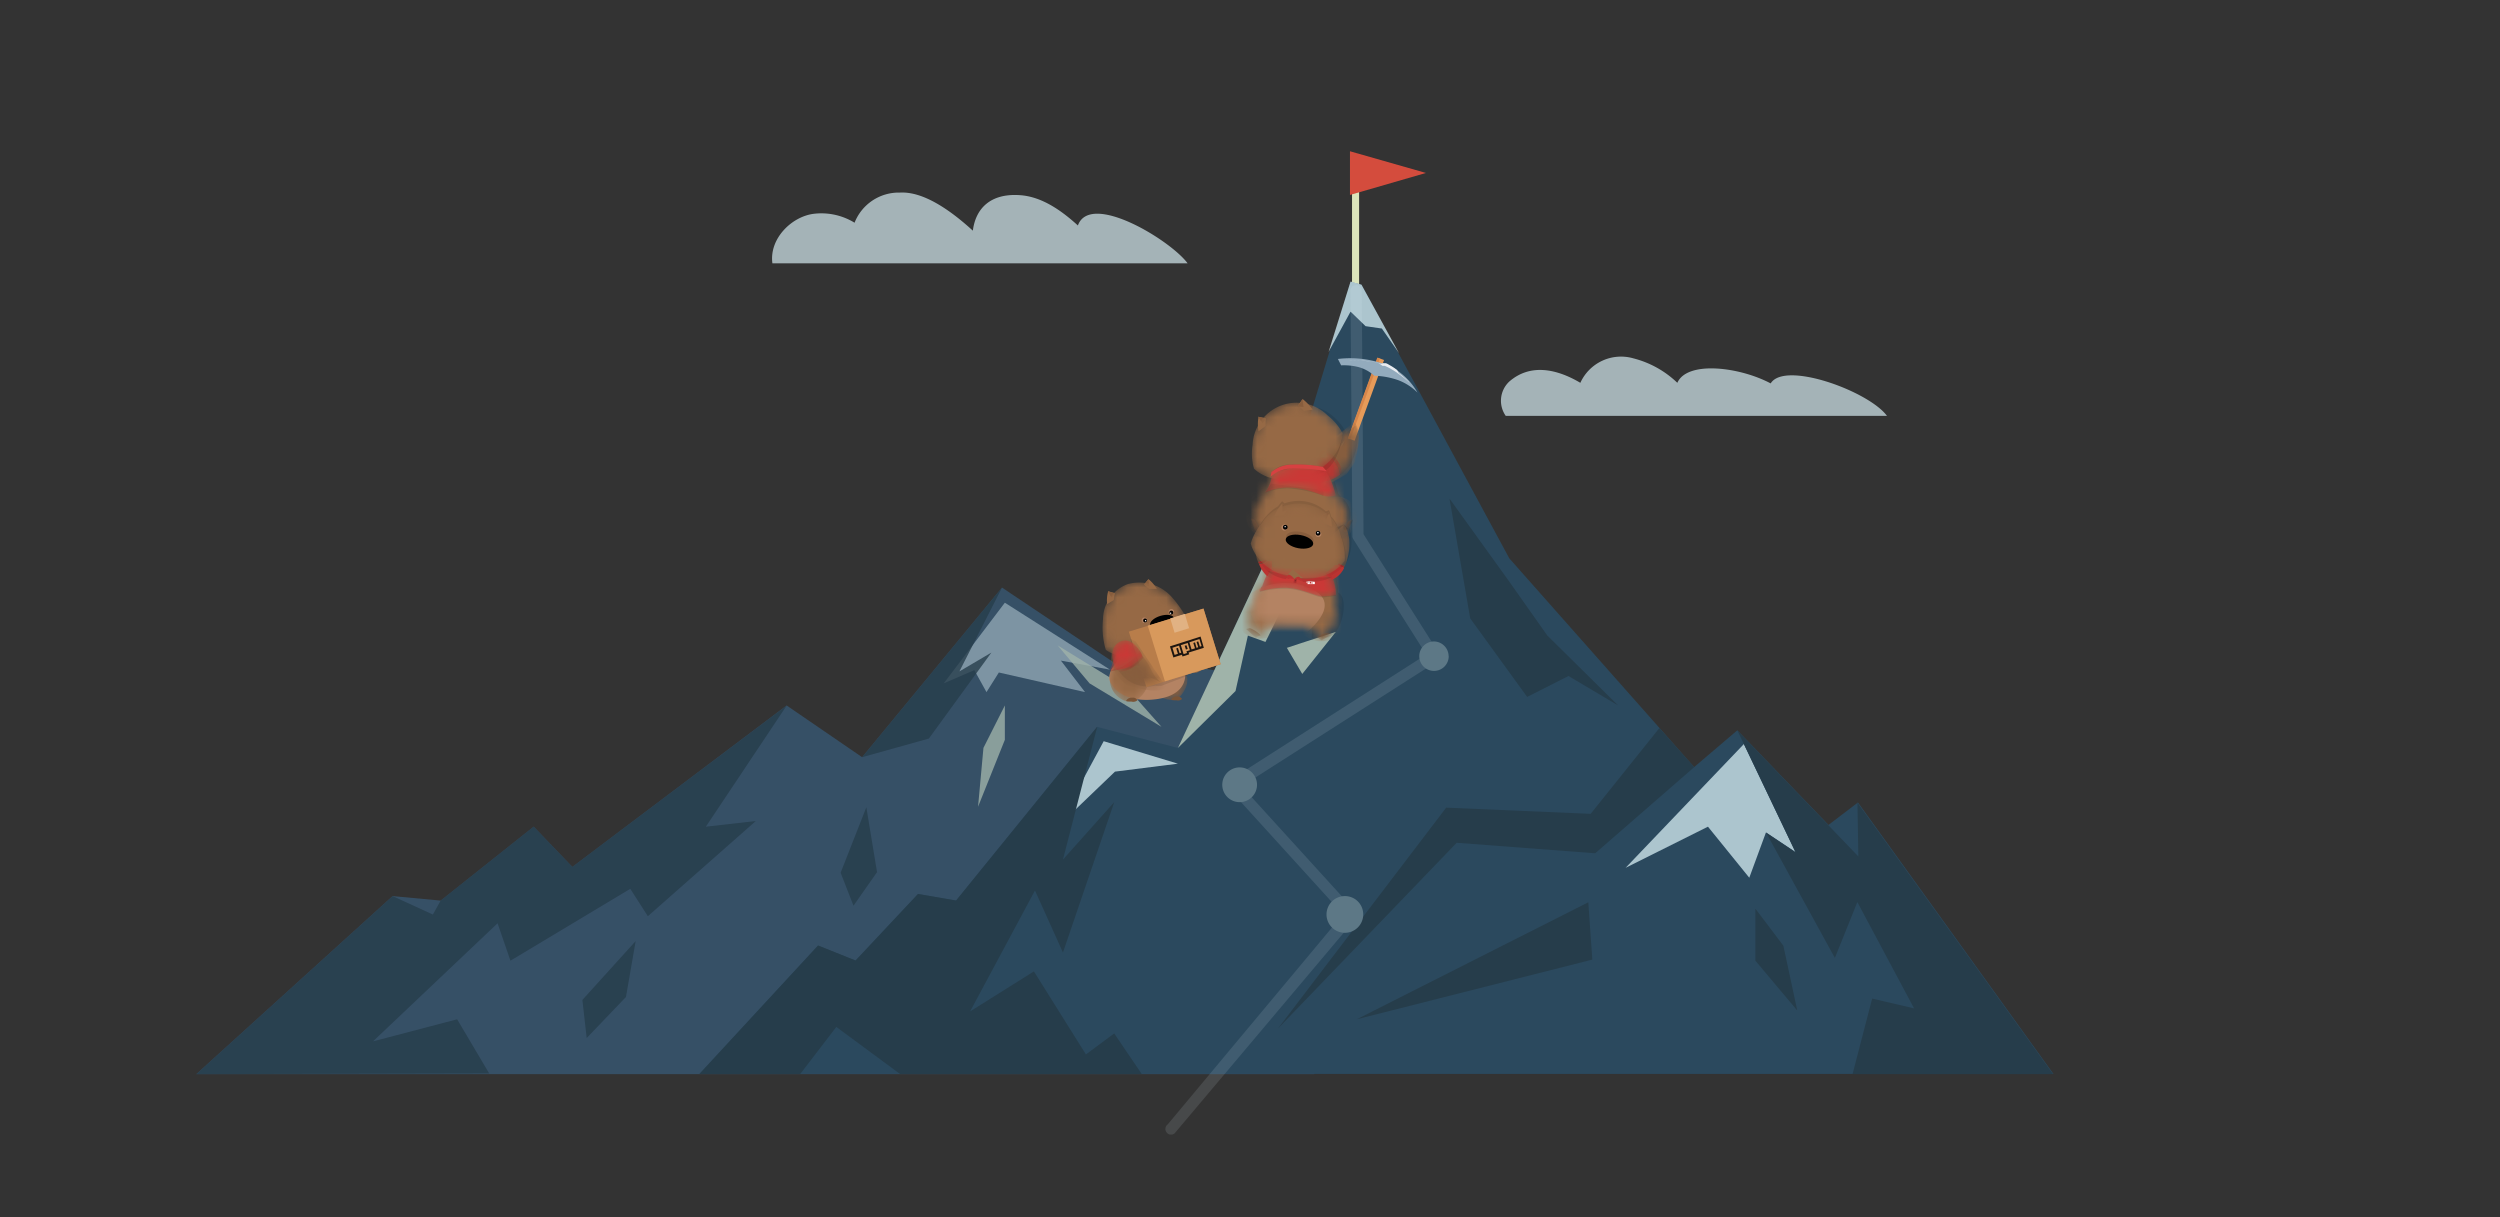 <svg id="Layer_1" data-name="Layer 1" xmlns="http://www.w3.org/2000/svg" viewBox="0 0 254.69 124">
    <rect x="0" y="0" width="254.69" height="124" fill="#333333" stroke="none"/>
    <defs>
        <style>
            .cls-1{fill:#fff}.cls-2{fill:#365066}.cls-11,.cls-14,.cls-3,.cls-9{fill:#daf0f5}.cls-3{opacity:.43}.cls-11,.cls-14,.cls-23,.cls-29,.cls-3,.cls-4,.cls-5,.cls-9{isolation:isolate}.cls-4,.cls-8{fill:#263d4b}.cls-4,.cls-5{opacity:.79}.cls-13,.cls-5{fill:#9fb3a9}.cls-6{fill:#dbe4bb}.cls-7{fill:#2b495e}.cls-9{opacity:.74}.cls-10{fill:#d44c3d}.cls-11{opacity:.12}.cls-12{fill:#5d7886}.cls-14{opacity:.68}.cls-15{fill:#e79b59}.cls-16{fill:#d7864a}.cls-17{fill:#93abbd}.cls-18{fill:#e9ecf0}.cls-19{fill:#966945}.cls-20{fill:#875d3d}.cls-21{mask:url(#mask)}.cls-22{mask:url(#mask-2)}.cls-23{opacity:.05}.cls-24{fill:#b48363}.cls-25{mask:url(#mask-3)}.cls-26{fill:#7a5436}.cls-27{mask:url(#mask-5)}.cls-28{mask:url(#mask-6)}.cls-29,.cls-34{opacity:.1}.cls-30{mask:url(#mask-7)}.cls-31{fill:#bb3331}.cls-32{mask:url(#mask-8)}.cls-33{mask:url(#mask-9)}.cls-35{fill:#b87d4a}.cls-36{fill:#d8995c}.cls-37{fill:#1c1510}.cls-38{fill:#e1b283}.cls-39{mask:url(#mask-10)}.cls-40{mask:url(#mask-11)}.cls-41{mask:url(#mask-12)}.cls-42{fill:#a52828}.cls-43{mask:url(#mask-13)}.cls-44{mask:url(#mask-14)}.cls-45{fill:#ca3836}.cls-46{mask:url(#mask-15)}.cls-47{mask:url(#mask-16)}.cls-48{mask:url(#mask-17)}.cls-49{mask:url(#mask-18)}.cls-50{fill:#704c35}.cls-51{mask:url(#mask-19)}.cls-52{mask:url(#mask-20)}.cls-53{mask:url(#mask-21)}.cls-54{mask:url(#mask-22)}.cls-55{mask:url(#mask-23)}.cls-56{mask:url(#mask-24)}.cls-57{mask:url(#mask-25)}.cls-58{mask:url(#mask-26)}.cls-59{mask:url(#mask-27)}.cls-60{mask:url(#mask-28)}.cls-61{mask:url(#mask-29)}.cls-62{mask:url(#mask-30)}.cls-63{mask:url(#mask-31)}.cls-64{mask:url(#mask-32)}.cls-65{mask:url(#mask-33)}.cls-66{mask:url(#mask-34)}.cls-67{mask:url(#mask-35)}.cls-68{mask:url(#mask-36)}.cls-69{fill:#d74141}.cls-70{mask:url(#mask-37)}.cls-71{mask:url(#mask-38)}.cls-72{mask:url(#mask-39)}.cls-73{mask:url(#mask-40)}.cls-74{mask:url(#mask-41)}.cls-75{mask:url(#mask-42)}.cls-76{mask:url(#mask-43)}.cls-77{mask:url(#mask-44)}.cls-78{mask:url(#mask-45)}.cls-79{mask:url(#mask-46)}.cls-80{mask:url(#mask-47)}.cls-81{fill:#80583b}.cls-82{mask:url(#mask-48)}.cls-83{mask:url(#mask-49)}.cls-84{mask:url(#mask-51)}.cls-85{mask:url(#mask-52)}.cls-86{mask:url(#mask-53)}.cls-87{fill:#aa3030}.cls-88{fill:#7c2323}.cls-89{fill:none}
        </style>
        <mask id="mask" x="112.32" y="59.35" width="8.6" height="7.61" maskUnits="userSpaceOnUse">
            <g id="b">
                <path id="a" class="cls-1" d="M119.39 60.84a4.44 4.44 0 0 0-4.51-1.33 3.86 3.86 0 0 0-2.51 3.55 8.15 8.15 0 0 0 .28 3.14c1.66 1.24 4.67.59 4.67.59s2.9-1.83 3.6-3.75a11.41 11.41 0 0 0-1.53-2.2z"/>
            </g>
        </mask>
        <mask id="mask-2" x="112.06" y="59.35" width="8.87" height="7.8" maskUnits="userSpaceOnUse">
            <g id="d">
                <path id="c" class="cls-1" d="M119.39 60.84a4.44 4.44 0 0 0-4.51-1.33 3.86 3.86 0 0 0-2.51 3.55 8.15 8.15 0 0 0 .28 3.14c1.66 1.24 4.67.59 4.67.59s2.9-1.83 3.6-3.75a11.41 11.41 0 0 0-1.53-2.2z"/>
            </g>
        </mask>
        <mask id="mask-3" x="116.47" y="68.11" width="4.49" height="3.21" maskUnits="userSpaceOnUse">
            <g id="f">
                <path id="e" class="cls-1" d="M120.85 68.64s.61 1.26-1 2.68h-.52s-2.62-.22-2.86-2.2c0-.02 2.72-1.9 4.38-.48z"/>
            </g>
        </mask>
        <mask id="mask-5" x="113.05" y="66.72" width="3.96" height="4.73" maskUnits="userSpaceOnUse">
            <g id="j">
                <path id="i" class="cls-1" d="M117 69.18a2.29 2.29 0 0 0-1.7-1.31l-.13-1.15a3 3 0 0 0-1.44.72 2.32 2.32 0 0 0-.67 1.72 2.37 2.37 0 0 0 1.7 2.29h.74a2.55 2.55 0 0 0 1.5-2.27z"/>
            </g>
        </mask>
        <mask id="mask-6" x="112.33" y="66.72" width="4.67" height="4.73" maskUnits="userSpaceOnUse">
            <g id="l">
                <path id="k" class="cls-1" d="M117 69.18a2.29 2.29 0 0 0-1.7-1.31l-.13-1.15a3 3 0 0 0-1.44.72 2.32 2.32 0 0 0-.67 1.72 2.37 2.37 0 0 0 1.7 2.29h.74a2.55 2.55 0 0 0 1.5-2.27z"/>
            </g>
        </mask>
        <mask id="mask-7" x="113.07" y="64.88" width="6.71" height="3.53" maskUnits="userSpaceOnUse">
            <g id="n">
                <path id="m" class="cls-1" d="M114 66.17a7.87 7.87 0 0 0-.54 1.11c-.09.33-.37.85-.37.92a1.18 1.18 0 0 1 0 .13.13.13 0 0 0 .06.09 12.55 12.55 0 0 1 2.66-.57c1.26-.09 2-.85 2.86-.92a2.11 2.11 0 0 1 1.11.06.15.15 0 0 0 0-.13.14.14 0 0 0 0-.09h-.07a3.14 3.14 0 0 0-1-1.83 9.72 9.72 0 0 0-4.71 1.23z"/>
            </g>
        </mask>
        <mask id="mask-8" x="112.78" y="64.88" width="7.01" height="3.61" maskUnits="userSpaceOnUse">
            <g id="p">
                <path id="o" class="cls-1" d="M114 66.17a7.87 7.87 0 0 0-.54 1.11c-.09.33-.37.85-.37.92a1.18 1.18 0 0 1 0 .13.13.13 0 0 0 .06.09 12.55 12.55 0 0 1 2.66-.57c1.26-.09 2-.85 2.86-.92a2.11 2.11 0 0 1 1.11.06.15.15 0 0 0 0-.13.14.14 0 0 0 0-.09h-.07a3.14 3.14 0 0 0-1-1.83 9.72 9.72 0 0 0-4.71 1.23z"/>
            </g>
        </mask>
        <mask id="mask-9" x="113.01" y="64.88" width="6.78" height="3.53" maskUnits="userSpaceOnUse">
            <g id="r">
                <path id="q" class="cls-1" d="M114 66.17a7.87 7.87 0 0 0-.54 1.11c-.09.33-.37.85-.37.92a1.18 1.18 0 0 1 0 .13.13.13 0 0 0 .06.09 12.55 12.55 0 0 1 2.66-.57c1.26-.09 2-.85 2.86-.92a2.11 2.11 0 0 1 1.11.06.15.15 0 0 0 0-.13.14.14 0 0 0 0-.09h-.07a3.14 3.14 0 0 0-1-1.83 9.72 9.72 0 0 0-4.71 1.23z"/>
            </g>
        </mask>
        <mask id="mask-10" x="113.16" y="64.52" width="5.65" height="5.83" maskUnits="userSpaceOnUse">
            <g id="t">
                <path id="s" class="cls-1" d="M115.94 66.28a3.06 3.06 0 0 0 .41.61c.83 1.07.81 1.66 1.92 2.64l.15-.06a.26.26 0 0 1-.2.15 4.05 4.05 0 0 1-3.45-.44c-.74-.57-1.26-1.2-1.29-3 1.09-1.9 2.46.1 2.46.1z"/>
            </g>
        </mask>
        <mask id="mask-11" x="113.09" y="65.34" width="5.36" height="5.15" maskUnits="userSpaceOnUse">
            <g id="v">
                <path id="u" class="cls-1" d="M115.94 66.28a3.06 3.06 0 0 0 .41.61c.83 1.07.81 1.66 1.92 2.64l.15-.06a.26.26 0 0 1-.2.15 4.05 4.05 0 0 1-3.45-.44c-.74-.57-1.26-1.2-1.29-3 1.09-1.9 2.46.1 2.46.1z"/>
            </g>
        </mask>
        <mask id="mask-12" x="113.77" y="66.31" width="2.72" height="2.05" maskUnits="userSpaceOnUse">
            <g id="x">
                <path id="w" class="cls-1" d="M116.1 66.52l.26.35s-1.05 1.66-2.42 1.48c0 0-.15-.2-.17-.24a4.14 4.14 0 0 0 2.33-1.59z"/>
            </g>
        </mask>
        <mask id="mask-13" x="113.74" y="66.52" width="2.62" height="1.92" maskUnits="userSpaceOnUse">
            <g id="z">
                <path id="y" class="cls-1" d="M116.1 66.52l.26.35s-1.05 1.66-2.42 1.48c0 0-.15-.2-.17-.24a4.14 4.14 0 0 0 2.33-1.59z"/>
            </g>
        </mask>
        <mask id="mask-14" x="113.31" y="65.25" width="3.04" height="3.01" maskUnits="userSpaceOnUse">
            <g id="B-2" data-name="B">
                <path id="A-2" data-name="A" class="cls-1" d="M116.21 66.66s-1 1.57-2.4 1.51a.14.14 0 0 1-.07 0s-1-2 .26-2.73 2.22 1.15 2.22 1.16a.05.05 0 0 1-.01.06z"/>
            </g>
        </mask>
        <mask id="mask-15" x="112.76" y="65.27" width="3.47" height="3.11" maskUnits="userSpaceOnUse">
            <g id="D-2" data-name="D">
                <path id="C-2" data-name="C" class="cls-1" d="M116.21 66.66s-1 1.57-2.4 1.51a.14.14 0 0 1-.07 0s-1-2 .26-2.73 2.22 1.15 2.22 1.16a.05.05 0 0 1-.01.06z"/>
            </g>
        </mask>
        <mask id="mask-16" x="126.94" y="50.48" width="4.06" height="4.21" maskUnits="userSpaceOnUse">
            <g id="F-2" data-name="F">
                <path id="E-2" data-name="E" class="cls-1" d="M129.05 51.11a1.84 1.84 0 0 0-1 2.31 1.94 1.94 0 0 0-.44-.35 1.91 1.91 0 0 0 .46.87 4.68 4.68 0 0 0 1.37-.2 1.41 1.41 0 0 0 .39-.15z"/>
            </g>
        </mask>
        <mask id="mask-17" x="127.61" y="50.76" width="2.27" height="3.57" maskUnits="userSpaceOnUse">
            <g id="H-2" data-name="H">
                <path id="G-2" data-name="G" class="cls-1" d="M129.05 51.11a1.84 1.84 0 0 0-1 2.31 1.94 1.94 0 0 0-.44-.35 1.91 1.91 0 0 0 .46.87 4.68 4.68 0 0 0 1.37-.2 1.41 1.41 0 0 0 .39-.15z"/>
            </g>
        </mask>
        <mask id="mask-18" x="127.45" y="51.11" width="2.4" height="3.01" maskUnits="userSpaceOnUse">
            <g id="J-2" data-name="J">
                <path id="I-2" data-name="I" class="cls-1" d="M129.05 51.11a1.84 1.84 0 0 0-1 2.31 1.94 1.94 0 0 0-.44-.35 1.91 1.91 0 0 0 .46.87 4.68 4.68 0 0 0 1.37-.2 1.41 1.41 0 0 0 .39-.15z"/>
            </g>
        </mask>
        <mask id="mask-19" x="134.2" y="50.59" width="4.06" height="4.21" maskUnits="userSpaceOnUse">
            <g id="L-2" data-name="L">
                <path id="K-2" data-name="K" class="cls-1" d="M136.07 50.7a2.3 2.3 0 0 1 1.05 2.83 1.94 1.94 0 0 1 .44-.35 1.91 1.91 0 0 1-.46.87 4.68 4.68 0 0 1-1.37-.2 1.41 1.41 0 0 1-.39-.15z"/>
            </g>
        </mask>
        <mask id="mask-20" x="134.93" y="50.7" width="2.66" height="3.35" maskUnits="userSpaceOnUse">
            <g id="N-2" data-name="N">
                <path id="M-2" data-name="M" class="cls-1" d="M136.07 50.7a2.3 2.3 0 0 1 1.05 2.83 1.94 1.94 0 0 1 .44-.35 1.91 1.91 0 0 1-.46.87 4.68 4.68 0 0 1-1.37-.2 1.41 1.41 0 0 1-.39-.15z"/>
            </g>
        </mask>
        <mask id="mask-21" x="135.35" y="50.7" width="2.4" height="3.53" maskUnits="userSpaceOnUse">
            <g id="P-2" data-name="P">
                <path id="O-2" data-name="O" class="cls-1" d="M136.07 50.7a2.3 2.3 0 0 1 1.05 2.83 1.94 1.94 0 0 1 .44-.35 1.91 1.91 0 0 1-.46.87 4.68 4.68 0 0 1-1.37-.2 1.41 1.41 0 0 1-.39-.15z"/>
            </g>
        </mask>
        <mask id="mask-22" x="127.48" y="46.49" width="9.7" height="8.57" maskUnits="userSpaceOnUse">
            <g id="R-2" data-name="R">
                <path id="Q-2" data-name="Q" class="cls-1" d="M134.65 47.65a7.37 7.37 0 0 1 1.35 2.81 3.29 3.29 0 0 1 .39 3.68s-6 .24-7.85-.17a4 4 0 0 1 .52-4.06c.41-.57.42-1.42.85-2.22.01 0 3.95-.69 4.74-.04z"/>
            </g>
        </mask>
        <mask id="mask-23" x="127.63" y="47.37" width="9.22" height="6.83" maskUnits="userSpaceOnUse">
            <g id="T-2" data-name="T">
                <path id="S-2" data-name="S" class="cls-1" d="M134.65 47.65a7.37 7.37 0 0 1 1.35 2.81 3.29 3.29 0 0 1 .39 3.68s-6 .24-7.85-.17a4 4 0 0 1 .52-4.06c.41-.57.42-1.42.85-2.22.01 0 3.95-.69 4.74-.04z"/>
            </g>
        </mask>
        <mask id="mask-24" x="128.24" y="46.97" width="9.27" height="7.39" maskUnits="userSpaceOnUse">
            <g id="V-2" data-name="V">
                <path id="U-2" data-name="U" class="cls-1" d="M134.65 47.65a7.37 7.37 0 0 1 1.35 2.81 3.29 3.29 0 0 1 .39 3.68s-6 .24-7.85-.17a4 4 0 0 1 .52-4.06c.41-.57.42-1.42.85-2.22.01 0 3.95-.69 4.74-.04z"/>
            </g>
        </mask>
        <mask id="mask-25" x="132.6" y="43.02" width="5.83" height="6.26" maskUnits="userSpaceOnUse">
            <g id="Y-2" data-name="Y">
                <path id="X-2" data-name="X" class="cls-1" d="M134.21 46.4a21.27 21.27 0 0 1 3.88-3c.65 1.55-.67 3.92-.89 4.19-.63.76-.92 1.13-2.85 1.4-2.05-.91-.14-2.59-.14-2.59z"/>
            </g>
        </mask>
        <mask id="mask-26" x="133.4" y="43.37" width="4.96" height="6.02" maskUnits="userSpaceOnUse">
            <g id="aa">
                <path id="Z-2" data-name="Z" class="cls-1" d="M134.21 46.4a21.27 21.27 0 0 1 3.88-3c.65 1.55-.67 3.92-.89 4.19-.63.76-.92 1.13-2.85 1.4-2.05-.91-.14-2.59-.14-2.59z"/>
            </g>
        </mask>
        <mask id="mask-27" x="134.69" y="45.77" width="2" height="2.59" maskUnits="userSpaceOnUse">
            <g id="ac">
                <path id="ab" class="cls-1" d="M134.69 46l.28-.2s1.72.94 1.72 2.38l-.22.2a3.89 3.89 0 0 0-1.78-2.38z"/>
            </g>
        </mask>
        <mask id="mask-28" x="134.69" y="45.77" width="2.11" height="2.64" maskUnits="userSpaceOnUse">
            <g id="ae">
                <path id="ad" class="cls-1" d="M134.69 46l.28-.2s1.72.94 1.72 2.38l-.22.2a3.89 3.89 0 0 0-1.78-2.38z"/>
            </g>
        </mask>
        <mask id="mask-29" x="133.27" y="45.89" width="3.23" height="3.17" maskUnits="userSpaceOnUse">
            <g id="ag">
                <path id="af" class="cls-1" d="M134.78 45.9a3.67 3.67 0 0 1 1.72 2.4.09.09 0 0 1 0 .06c0 .06-2 1.46-3 .15s1.16-2.61 1.16-2.61a.15.15 0 0 1 .12 0z"/>
            </g>
        </mask>
        <mask id="mask-30" x="133.27" y="45.89" width="3.4" height="3.32" maskUnits="userSpaceOnUse">
            <g id="ai">
                <path id="ah" class="cls-1" d="M134.78 45.9a3.67 3.67 0 0 1 1.72 2.4.09.09 0 0 1 0 .06c0 .06-2 1.46-3 .15s1.16-2.61 1.16-2.61a.15.15 0 0 1 .12 0z"/>
            </g>
        </mask>
        <mask id="mask-31" x="127.57" y="41" width="9.22" height="7.83" maskUnits="userSpaceOnUse">
            <g id="ak">
                <path id="aj" class="cls-1" d="M127.61 45.31a4.49 4.49 0 0 1 7.63-3 5.9 5.9 0 0 1 1.55 1.83s0 2.83-3.55 4.25-5.49-.65-5.49-.65a5.56 5.56 0 0 1-.14-2.43z"/>
            </g>
        </mask>
        <mask id="mask-32" x="127.48" y="41" width="9.46" height="8.06" maskUnits="userSpaceOnUse">
            <g id="am">
                <path id="al" class="cls-1" d="M127.61 45.31a4.49 4.49 0 0 1 7.63-3 5.9 5.9 0 0 1 1.55 1.83s0 2.83-3.55 4.25-5.49-.65-5.49-.65a5.56 5.56 0 0 1-.14-2.43z"/>
            </g>
        </mask>
        <mask id="mask-33" x="128.88" y="47.45" width="7.21" height="3.13" maskUnits="userSpaceOnUse">
            <g id="ao">
                <path id="an" class="cls-1" d="M129.74 48.1a7.89 7.89 0 0 1 4.91-.44s.76.34 1.35 2.71a.14.14 0 0 1 0 .09 1.82 1.82 0 0 1-1.11.06c-.59-.17-3.47-1.59-6-.35a.21.21 0 0 1 0-.11c0-.06.17-.18.17-.22v-.06a.14.14 0 0 0 .07-.07 5.43 5.43 0 0 0 .31-.79 3.38 3.38 0 0 1 .3-.82z"/>
            </g>
        </mask>
        <mask id="mask-34" x="128.88" y="47.45" width="7.49" height="3.13" maskUnits="userSpaceOnUse">
            <g id="aq">
                <path id="ap" class="cls-1" d="M129.74 48.1a7.89 7.89 0 0 1 4.91-.44s.76.34 1.35 2.71a.14.14 0 0 1 0 .09 1.82 1.82 0 0 1-1.11.06c-.59-.17-3.47-1.59-6-.35a.21.21 0 0 1 0-.11c0-.06.17-.18.17-.22v-.06a.14.14 0 0 0 .07-.07 5.43 5.43 0 0 0 .31-.79 3.38 3.38 0 0 1 .3-.82z"/>
            </g>
        </mask>
        <mask id="mask-35" x="127.63" y="47.45" width="8.39" height="3.13" maskUnits="userSpaceOnUse">
            <g id="as">
                <path id="ar" class="cls-1" d="M129.74 48.1a7.89 7.89 0 0 1 4.91-.44s.76.34 1.35 2.71a.14.14 0 0 1 0 .09 1.82 1.82 0 0 1-1.11.06c-.59-.17-3.47-1.59-6-.35a.21.21 0 0 1 0-.11c0-.06.17-.18.17-.22v-.06a.14.14 0 0 0 .07-.07 5.43 5.43 0 0 0 .31-.79 3.38 3.38 0 0 1 .3-.82z"/>
            </g>
        </mask>
        <mask id="mask-36" x="128.88" y="47.39" width="7.14" height="3.19" maskUnits="userSpaceOnUse">
            <g id="au">
                <path id="at" class="cls-1" d="M129.74 48.1a7.89 7.89 0 0 1 4.91-.44s.76.34 1.35 2.71a.14.14 0 0 1 0 .09 1.82 1.82 0 0 1-1.11.06c-.59-.17-3.47-1.59-6-.35a.21.21 0 0 1 0-.11c0-.06.17-.18.17-.22v-.06a.14.14 0 0 0 .07-.07 5.43 5.43 0 0 0 .31-.79 3.38 3.38 0 0 1 .3-.82z"/>
            </g>
        </mask>
        <mask id="mask-37" x="126.01" y="60.86" width="4.8" height="4.21" maskUnits="userSpaceOnUse">
            <g id="aw">
                <path id="av" class="cls-1" d="M127.83 61.6s-1.26 1.55 0 2.66a1.84 1.84 0 0 0-.61-.06 1.68 1.68 0 0 0 .85.52 6 6 0 0 0 1.29-1 3 3 0 0 0 .33-.35z"/>
            </g>
        </mask>
        <mask id="mask-38" x="127.25" y="60.88" width="2.91" height="3.84" maskUnits="userSpaceOnUse">
            <g id="ay">
                <path id="ax" class="cls-1" d="M127.83 61.6s-1.26 1.55 0 2.66a1.84 1.84 0 0 0-.61-.06 1.68 1.68 0 0 0 .85.52 6 6 0 0 0 1.29-1 3 3 0 0 0 .33-.35z"/>
            </g>
        </mask>
        <mask id="mask-39" x="126.95" y="61.6" width="2.79" height="3.34" maskUnits="userSpaceOnUse">
            <g id="aA-2" data-name="aA">
                <path id="az" class="cls-1" d="M127.83 61.6s-1.26 1.55 0 2.66a1.84 1.84 0 0 0-.61-.06 1.68 1.68 0 0 0 .85.52 6 6 0 0 0 1.29-1 3 3 0 0 0 .33-.35z"/>
            </g>
        </mask>
        <mask id="mask-40" x="132.19" y="61.12" width="4.8" height="4.21" maskUnits="userSpaceOnUse">
            <g id="aC-2" data-name="aC">
                <path id="aB-2" data-name="aB" class="cls-1" d="M135.52 62s.85 1.81-.68 2.57a1.67 1.67 0 0 1 .61.09 1.6 1.6 0 0 1-1 .3 6.76 6.76 0 0 1-1-1.26c-.11-.17-.15-.26-.24-.42z"/>
            </g>
        </mask>
        <mask id="mask-41" x="132.88" y="61.23" width="2.96" height="3.74" maskUnits="userSpaceOnUse">
            <g id="aE-2" data-name="aE">
                <path id="aD-2" data-name="aD" class="cls-1" d="M135.52 62s.85 1.81-.68 2.57a1.67 1.67 0 0 1 .61.09 1.6 1.6 0 0 1-1 .3 6.76 6.76 0 0 1-1-1.26c-.11-.17-.15-.26-.24-.42z"/>
            </g>
        </mask>
        <mask id="mask-42" x="133.23" y="62.01" width="2.53" height="3.23" maskUnits="userSpaceOnUse">
            <g id="aG-2" data-name="aG">
                <path id="aF-2" data-name="aF" class="cls-1" d="M135.52 62s.85 1.81-.68 2.57a1.67 1.67 0 0 1 .61.09 1.6 1.6 0 0 1-1 .3 6.76 6.76 0 0 1-1-1.26c-.11-.17-.15-.26-.24-.42z"/>
            </g>
        </mask>
        <mask id="mask-43" x="126.98" y="55.76" width="9.7" height="8.57" maskUnits="userSpaceOnUse">
            <g id="aI-2" data-name="aI">
                <path id="aH-2" data-name="aH" class="cls-1" d="M130 57.19a6.9 6.9 0 0 0-1.37 2.64 2.86 2.86 0 0 0-.37 3.53s5.6.41 7.41 0c0 0 1.26-2.53-.63-6.08-.04 0-4.25-.74-5.04-.09z"/>
            </g>
        </mask>
        <mask id="mask-44" x="126.71" y="56.92" width="9.37" height="7.97" maskUnits="userSpaceOnUse">
            <g id="aK-2" data-name="aK">
                <path id="aJ-2" data-name="aJ" class="cls-1" d="M130 57.19a6.9 6.9 0 0 0-1.37 2.64 2.86 2.86 0 0 0-.37 3.53s5.6.41 7.41 0c0 0 1.26-2.53-.63-6.08-.04 0-4.25-.74-5.04-.09z"/>
            </g>
        </mask>
        <mask id="mask-45" x="127.77" y="56.92" width="8.58" height="6.62" maskUnits="userSpaceOnUse">
            <g id="aM-2" data-name="aM">
                <path id="aL-2" data-name="aL" class="cls-1" d="M130 57.19a6.9 6.9 0 0 0-1.37 2.64 2.86 2.86 0 0 0-.37 3.53s5.6.41 7.41 0c0 0 1.26-2.53-.63-6.08-.04 0-4.25-.74-5.04-.09z"/>
            </g>
        </mask>
        <mask id="mask-46" x="132.66" y="53.44" width="4.81" height="6.48" maskUnits="userSpaceOnUse">
            <g id="aO-2" data-name="aO">
                <path id="aN-2" data-name="aN" class="cls-1" d="M133.47 57.11a23.94 23.94 0 0 1 3.42-3.68c1.11 1.4.33 3.79.17 4.12-.5.92-.74 1.37-2.75 2.12-3.13 1.19-.84-2.56-.84-2.56z"/>
            </g>
        </mask>
        <mask id="mask-47" x="127.89" y="54.65" width="2.9" height="4.29" maskUnits="userSpaceOnUse">
            <g id="aQ-2" data-name="aQ">
                <path id="aP-2" data-name="aP" class="cls-1" d="M130.79 56.43s-2.66-2.11-2.72-1.74a3.63 3.63 0 0 0 .52 3.31c1.83 2.81 2.2-1.57 2.2-1.57z"/>
            </g>
        </mask>
        <mask id="mask-48" x="127.19" y="54.34" width="3.6" height="4.6" maskUnits="userSpaceOnUse">
            <g id="aS-2" data-name="aS">
                <path id="aR-2" data-name="aR" class="cls-1" d="M130.79 56.43s-2.66-2.11-2.72-1.74a3.63 3.63 0 0 0 .52 3.31c1.83 2.81 2.2-1.57 2.2-1.57z"/>
            </g>
        </mask>
        <mask id="mask-49" x="128.3" y="57.55" width="7.81" height="3.22" maskUnits="userSpaceOnUse">
            <g id="aU-2" data-name="aU">
                <path id="aT-2" data-name="aT" class="cls-1" d="M129.4 57.83a17.4 17.4 0 0 0-.83 1.92s-.11 0-.11.07v.08a.25.25 0 0 0-.15.15.39.39 0 0 0 0 .22 8.68 8.68 0 0 1 2.61-.39c1.5 0 3.25.89 3.75.89s1.44-.13 1.44-.13a5.16 5.16 0 0 0-.61-2.33s-1.83-1.31-6.1-.48z"/>
            </g>
        </mask>
        <mask id="mask-51" x="128.3" y="57.55" width="8.02" height="3.4" maskUnits="userSpaceOnUse">
            <g id="aY-2" data-name="aY">
                <path id="aX-2" data-name="aX" class="cls-1" d="M129.4 57.83a17.4 17.4 0 0 0-.83 1.92s-.11 0-.11.07v.08a.25.25 0 0 0-.15.15.39.39 0 0 0 0 .22 8.68 8.68 0 0 1 2.61-.39c1.5 0 3.25.89 3.75.89s1.44-.13 1.44-.13a5.16 5.16 0 0 0-.61-2.33s-1.83-1.31-6.1-.48z"/>
            </g>
        </mask>
        <mask id="mask-52" x="127.41" y="51.3" width="9.59" height="7.66" maskUnits="userSpaceOnUse">
            <g id="ba">
                <path id="aZ-2" data-name="aZ" class="cls-1" d="M136.65 54.75a4.49 4.49 0 0 0-8.07-1.5 5.84 5.84 0 0 0-1.16 2.11s.55 2.77 4.3 3.47 5.27-1.7 5.27-1.7a6.09 6.09 0 0 0-.34-2.38z"/>
            </g>
        </mask>
        <mask id="mask-53" x="126.61" y="51.3" width="10.38" height="8.29" maskUnits="userSpaceOnUse">
            <g id="bc">
                <path id="bb" class="cls-1" d="M136.65 54.75a4.49 4.49 0 0 0-8.07-1.5 5.84 5.84 0 0 0-1.16 2.11s.55 2.77 4.3 3.47 5.27-1.7 5.27-1.7a6.09 6.09 0 0 0-.34-2.38z"/>
            </g>
        </mask>
    </defs>
    <title>
        plan-images
    </title>
    <g id="New_Symbol_12-3" data-name="New Symbol 12">
        <path class="cls-2" d="M131.69 69.62l-10.16-1.7-2.82 3.08-16.63-11.14-14.25 17.28-7.69-5.27-21.83 16.45-3.94-4.1-9.47 7.53-4.9-.46-20 18.14h113.89l-2.2-39.81z"/>
        <path class="cls-3" d="M102.37 61.4l-6.23 8.22 3.12-1.35 1.24 2.24 1.26-2 8.78 2-2.46-3.21 5 .92-10.71-6.82z"/>
        <path class="cls-4" d="M102.08 59.86l-4.34 8.54 3.26-1.92-6.37 8.76-6.8 1.9 14.24-17.27z"/>
        <path class="cls-5" d="M102.37 71.87l-2.18 4.32-.55 6 2.73-6.82v-3.5zm5.38-6.12l7.09 4.36 3.49 3.94-7.33-4.43z"/>
        <path class="cls-4" d="M80.15 71.87l-8.24 12.35 5.09-.58-11 9.7-1.79-2.79L52 97.87l-1.31-3.81L38 106.09l8.57-2.25 3.27 5.52-29.84.07 20-18.14 4.1 1.88.79-1.42 9.48-7.54 3.94 4.1 21.84-16.44zm-15.39 24l-5.43 6 .44 3.88 4-4.18zm23.5-13.63l-2.62 6.67 1.31 3.36 2.4-3.42-1.09-6.61z"/>
        <path class="cls-6" d="M137.74 15.78h.72v13.66h-.72V15.78z"/>
        <path class="cls-7" d="M71.24 109.43l12.1-13.1 3.82 1.53 6.36-6.78 3.88.67 14.37-17.7L120 76.2l9.13-19.49 8.46-28 1.11.29 15.06 27.88 18.83 21.27 4.4-3.75 9.29 9.64 3-2.29 19.92 27.66H71.24z"/>
        <path class="cls-8" d="M172.58 78.17l-10.07 8.76-14.11-1.07-18.22 18.94 17.15-22.52 14.72.63 7-8.74 3.57 4z"/>
        <path class="cls-9" d="M120 77.8l-7.56-2.29-4.69 8.7 5.84-5.6 6.41-.81zm57.66-2l5.25 11-3-2-1.7 4.62-4.21-5.2-8.39 4.19zm-40.07-47.12l1.11.32 3.84 7-1.76-2.53-1.66-.24-1.53-1.48-2.24 4.1z"/>
        <path class="cls-10" d="M137.53 15.41v4.45l7.74-2.24z"/>
        <path class="cls-8" d="M111.78 74.05l-3.49 13.52 5.23-5.86-5.23 15.33-2.85-6.32-6.61 12.32 6.5-4.08 5.3 8.46 2.88-2.14 2.81 4.14H91.7l-6.5-4.8-3.68 4.8H71.24l12.1-13.1 3.82 1.53 6.36-6.78 3.88.67 14.37-17.7zm65.22.37l5.93 12.42-3-2 7 12.75 2.29-5.69 5.78 10.83-4.27-1-2 7.7h20.43l-19.93-27.65.09 5.47L177 74.42z"/>
        <path class="cls-11" d="M119.3 115.59a.53.53 0 0 1-.46-.24.57.57 0 0 1 .13-.81l17.85-21.39-11.63-12.8a.61.61 0 0 1-.15-.46.62.62 0 0 1 .26-.42l20-12.79-7.43-11.75a1.13 1.13 0 0 1-.09-.22l-.2-25a.58.58 0 1 1 1.15-.18l.18 24.89 7.69 12.14a.6.6 0 0 1-.18.81L126.5 80.1l11.6 12.75a.57.57 0 0 1 .15.44.58.58 0 0 1-.24.41l-18.36 21.78a.61.61 0 0 1-.35.11z"/>
        <path class="cls-12" d="M138.88 93.16a1.87 1.87 0 1 1-1.88-1.87 1.86 1.86 0 0 1 1.88 1.87zm-10.82-13.21a1.77 1.77 0 1 1-1.77-1.77 1.77 1.77 0 0 1 1.77 1.77zm19.53-13.1a1.5 1.5 0 1 1-1.5-1.5 1.51 1.51 0 0 1 1.49 1.5z"/>
        <path class="cls-13" d="M137 44.83l-4.29 9.57 2.14-1-5.93 12-1.79-.65-1.26 5.65-5.87 5.8 9.13-19.49zm-4.69 20.77l-1.21.4 1.57 2.66 3.42-4.29z"/>
        <path class="cls-8" d="M178.83 92.57l2.85 3.77 1.42 6.61-4.27-5.08v-5.3zm-16.61 5.19l-.41-5.84-23.59 11.92z"/>
        <path class="cls-14" d="M121 26.83H78.69C78.34 24.3 80.7 22 83 21.77a6.47 6.47 0 0 1 4.06.92 4.84 4.84 0 0 1 4.62-3.07c2.31-.13 5 1.66 7.43 3.88.28-2.24 1.77-3.81 4.75-3.62 2.18.13 4.16 1.46 5.95 3.09 1.27-3.49 9.48 1.53 11.18 3.86zm71.2 15.54h-38.8a2.68 2.68 0 0 1 .35-3.49c2.15-1.88 4.85-1.3 7.25.12a4.55 4.55 0 0 1 5.41-2.49 10 10 0 0 1 4.47 2.49c1-2.27 6.3-1.64 9.51.06 1.43-2.34 10.02.81 11.85 3.31z"/>
        <path class="cls-8" d="M147.68 50.81l5.95 8.26 4 5.67 7.22 7.13-5.06-3-4.21 2.13-5.8-8-2.11-12.19z"/>
        <path class="cls-15" d="M138 44.9l-.65-.24 3-8.22.65.24-3 8.22z"/>
        <path class="cls-16" d="M137.57 44.75l-.26-.09 3-8.22.26.09z"/>
        <path class="cls-17" d="M144.41 40a6.78 6.78 0 0 0-2.66-2.62 10.38 10.38 0 0 0-5.45-.81l.33.65a6.13 6.13 0 0 1 1.66.15 3.93 3.93 0 0 1 1.72.91 8.06 8.06 0 0 1 2.46.46 5.53 5.53 0 0 1 1.94 1.26z"/>
        <path class="cls-18" d="M140.9 37a.47.47 0 0 1 .09 0H141.2l.15.07.3.17a5.35 5.35 0 0 1 .54.35.78.78 0 0 0 .13.09l.18.32.11.09.11.09c.15.11.26.22.37.31s.2.18.28.26l.17.17.05.08-.06-.06-.18-.17-.28-.24-.39-.3-.46-.33-.54-.33a6.2 6.2 0 0 0-.61-.3h-.23l-.39-.27c-.22-.07-.46-.13-.68-.18h-.36l-.33-.06c-.22 0-.42-.06-.63-.07a.41.41 0 0 1-.15 0h-.15a1.4 1.4 0 0 1-.28 0H136.78a.22.22 0 0 0-.09 0h.7a4 4 0 0 1 .48 0h.57l.65.06.33.06a.17.17 0 0 1 .09 0h.27c.22.06.46.11.68.18l.17.06h.15z"/>
        <path class="cls-19" d="M117 59l-.44.54.5.46h.79a3.43 3.43 0 0 0-.85-1z"/>
        <path class="cls-20" d="M116.69 59.64l-.11-.13.42-.51.06.72-.39-.06z"/>
        <path class="cls-19" d="M112.89 60.23l.67.2-.09.7-.68.42a3.47 3.47 0 0 1 .11-1.33z"/>
        <path class="cls-20" d="M113.53 60.59v-.17l-.67-.18.37.63z"/>
        <path class="cls-21 cls-19" d="M119.39 60.84a4.44 4.44 0 0 0-4.51-1.33 3.86 3.86 0 0 0-2.51 3.55 8.15 8.15 0 0 0 .28 3.14c1.66 1.24 4.67.59 4.67.59s2.9-1.83 3.6-3.75a11.41 11.41 0 0 0-1.53-2.2z"/>
        <path class="cls-22 cls-23" d="M112.06 61.34l1-.35a5.89 5.89 0 0 0 .42 4.62 7 7 0 0 0 3.23.74l-3.31.79-1.27-.67z"/>
        <ellipse class="cls-20" cx="118.43" cy="63.44" rx="1.27" ry=".61" transform="rotate(-16.74 118.433 63.428)"/>
        <ellipse cx="118.39" cy="63.33" rx="1.27" ry=".61" transform="rotate(-16.74 118.38 63.316)"/>
        <path class="cls-24" d="M116.86 63.1a.28.28 0 1 1-.35-.18.29.29 0 0 1 .35.18z"/>
        <circle cx="116.66" cy="63.21" r=".2"/>
        <circle class="cls-1" cx="116.71" cy="63.23" r=".07"/>
        <path class="cls-24" d="M119.06 62.41a.28.28 0 1 0 .18-.35.31.31 0 0 0-.18.35z"/>
        <circle cx="119.33" cy="62.41" r=".2"/>
        <circle class="cls-1" cx="119.26" cy="62.47" r=".07"/>
        <path class="cls-25 cls-20" d="M120.85 68.64s.61 1.26-1 2.68h-.52s-2.62-.22-2.86-2.2c0-.02 2.72-1.9 4.38-.48z"/>
        <path class="cls-25 cls-23" d="M120.87 68.53a2.31 2.31 0 0 1-2.46 2.61z"/>
        <path class="cls-26" d="M120.42 71.21a.6.6 0 0 1-.57.13c-.28 0-.52 0-.52-.09a.59.59 0 0 1 .57-.3.55.55 0 0 1 .52.26z"/>
        <path class="cls-24" d="M114 66.65c-.09 1.18-.89 1.15-1 2.38 0 .74 1.24 2.48 4.32 2.25s3.73-1.83 3.34-3.44a9.59 9.59 0 0 0-1.79-3.23s-4.84.87-4.91 2z"/>
        <path class="cls-27 cls-19" d="M117 69.18a2.29 2.29 0 0 0-1.7-1.31l-.13-1.15a3 3 0 0 0-1.44.72 2.32 2.32 0 0 0-.67 1.72 2.37 2.37 0 0 0 1.7 2.29h.74a2.55 2.55 0 0 0 1.5-2.27z"/>
        <path class="cls-28 cls-23" d="M113.05 67.4l.68.44a3.24 3.24 0 0 0 1 3.55h-1.39l-1-3.16z"/>
        <path class="cls-26" d="M115.88 71.34a.64.64 0 0 1-.61.13c-.3 0-.54 0-.54-.09a.62.62 0 0 1 .61-.3.51.51 0 0 1 .54.26z"/>
        <path class="cls-29" d="M113.11 68.4s.72-.15.85-.15.11-.09.11-.09l-.15-.16-.81.35z"/>
        <path class="cls-30 cls-31" d="M114 66.17a7.87 7.87 0 0 0-.54 1.11c-.09.33-.37.85-.37.92a1.18 1.18 0 0 1 0 .13.13.13 0 0 0 .06.09 12.55 12.55 0 0 1 2.66-.57c1.26-.09 2-.85 2.86-.92a2.11 2.11 0 0 1 1.11.06.15.15 0 0 0 0-.13.14.14 0 0 0 0-.09h-.07a3.14 3.14 0 0 0-1-1.83 9.72 9.72 0 0 0-4.71 1.23z"/>
        <path class="cls-32 cls-29" d="M114.55 65.56l1.18-.3s-.44 1.29-.44 1.33.33.85.33.85l.28.42-2.9.63-.22-.49z"/>
        <path class="cls-33 cls-29" d="M113.05 67.4l.06.46s0 .24.18.17a3.18 3.18 0 0 1 .68-.18s-.87.37-.94.42a3.46 3.46 0 0 1 .02-.87z"/>
        <path class="cls-19" d="M122.36 68.27a1.46 1.46 0 0 1-.48.26.39.39 0 0 1-.31-.06z"/>
        <path d="M114 68.36a3.47 3.47 0 0 0 2.81 1.57v.06l.87-.13a2.64 2.64 0 0 0 .68 0l2.59-1v-.15a1.3 1.3 0 0 0-.18-.44c-.11-.06-6.74.07-6.74.07zm1.33-3.36l-.15.15.15.65.48-.15z" class="cls-34"/>
        <path class="cls-35" d="M124.36 67.67L116.79 70 115 64.35l7.61-2.35z"/>
        <path class="cls-36" d="M124.35 67.66l-5.67 1.75-1.75-5.67L122.6 62z"/>
        <path class="cls-37" d="M119.19 65.85l3.12-1 .33 1.15-1.55.48.06.18-.68.22-.06-.18-.87.28-.35-1.13zm.46.87l.35-.11-.17-.55.17-.06.17.55.17-.06-.22-.72-.68.22.22.72zm.65-1l.28.92.35-.11-.06-.18.35-.11-.22-.74-.7.22zm.39.07l.18-.06.13.38-.18.06zm.48-.35l.22.72.35-.11-.17-.55.17-.06.16.56.17-.06-.17-.54.17-.06.17.54.17-.06-.22-.72-1 .33z"/>
        <path class="cls-38" d="M121.14 64l-1.48.46-.44-1.46 1.48-.46z"/>
        <path class="cls-29" d="M115.47 65.74a1.9 1.9 0 0 1 .78.79.07.07 0 0 1 0 .07l.13.24a5.56 5.56 0 0 1 .87 1.35 3.36 3.36 0 0 0 1 1.31l-2.46-1.16-.33-2.64z"/>
        <path class="cls-39 cls-20" d="M118.82 70l-3.12-4.66-1.55-.81-.81.44-.17 2.38.61 1.53 1 .92s3.13 1.09 4.04.2z"/>
        <path class="cls-40 cls-23" d="M118.36 70.45l.09-.79s-4.43.18-4.6-3.62l-.76.06.26 2.48s2.65 2.24 5.01 1.87z"/>
        <path class="cls-41 cls-42" d="M116.12 66.31l.37.69s-1.18 1.55-2.55 1.39c0 0-.15-.2-.17-.24a5.13 5.13 0 0 0 2.35-1.84z"/>
        <path class="cls-43 cls-29" d="M114.64 68.35a2.15 2.15 0 0 1-.31-.44.72.72 0 0 0-.55.07v.13l.11.33z"/>
        <path class="cls-44 cls-45" d="M116.34 66.9a3.49 3.49 0 0 1-2.48 1.35.39.39 0 0 1-.15 0s-1.07-2.05.3-2.83 2.33 1.27 2.33 1.27a.73.73 0 0 1 0 .21z"/>
        <path class="cls-46 cls-29" d="M114.59 68.23a4.23 4.23 0 0 1-1.2-1.88c-.11-.87-.63.41-.63.41l.67 1.16.41.46z"/>
        <path class="cls-29" d="M137.85 52.92a1.27 1.27 0 0 0-.44.33 2.15 2.15 0 0 0-.83-2.62 2.18 2.18 0 0 0-.28-.37.17.17 0 0 0 0-.09 8.8 8.8 0 0 0-.35-1.11h-.28a.47.47 0 0 1 0-.09l.26-.07a1.91 1.91 0 0 0-.07-.18 4.53 4.53 0 0 0 1-.52.07.07 0 0 0 0-.06L137 48a3.75 3.75 0 0 0 .5-.55c.22-.26 1.26-2.57.61-4.08a8.66 8.66 0 0 0-1 .79V44a5.86 5.86 0 0 0-1.55-1.79 5.07 5.07 0 0 0-1.26-.67L133.63 65c.35 0 1.26-.06 1.26-.06h.48a.4.4 0 0 0 .15-.09c1.16-.41 2-3.9.79-4.49a1.05 1.05 0 0 0 0-.24 7.56 7.56 0 0 0-.26-1.59 2 2 0 0 0 1.09-1.16.29.29 0 0 0 .06-.11 4.82 4.82 0 0 0 .24-3.64l.09-.13a.88.88 0 0 0 .31-.61z"/>
        <ellipse class="cls-47 cls-20" cx="128.98" cy="52.59" rx="2.03" ry="2.11"/>
        <path class="cls-48 cls-23" d="M129.2 50.76l-.91 1a2.44 2.44 0 0 0 .44 2.61l1.15-.61z"/>
        <path class="cls-49 cls-50" d="M127.45 52.83l.33.11a4.16 4.16 0 0 1 .57 1.18 2.91 2.91 0 0 0-.5-.06z"/>
        <ellipse class="cls-51 cls-20" cx="136.23" cy="52.7" rx="2.03" ry="2.11"/>
        <path class="cls-52 cls-23" d="M135.63 50.74l.67.11a2.59 2.59 0 0 1 .22 3.2l-1.59-.35z"/>
        <path class="cls-53 cls-50" d="M137.75 52.94l-.33.11a4.16 4.16 0 0 0-.57 1.18 2.91 2.91 0 0 1 .5-.06z"/>
        <path class="cls-54 cls-19" d="M127.48 46.49h9.7v8.57h-9.7v-8.57z"/>
        <path class="cls-55 cls-29" d="M127.63 50.31a8.11 8.11 0 0 1 6.32-.13 7.23 7.23 0 0 0-4.82-.68z"/>
        <path class="cls-56 cls-23" d="M134.63 47v.68a10.09 10.09 0 0 1 .54 2.81S136 53 135 53.75s1.15.59 1.15.59l1.33-1.15-.28-2.55z"/>
        <g class="cls-34">
            <path d="M136.85 53.53v-.09l-.89.37.09.41zM136.89 53.44a1.24 1.24 0 0 1 .41.42l-.13.2-.31-.13v-.5"/>
        </g>
        <path class="cls-57 cls-20" d="M137.94 43l-4.69 3.77-.65 1.73.57.78 2.49-.13 1.51-.83.83-1.18s1-3.29-.06-4.14z"/>
        <path class="cls-58 cls-23" d="M138.22 43.37h-.13s0 4.54-3.88 5.21l.17.78 2.55-.59s1.97-3.06 1.29-5.4z"/>
        <path class="cls-59 cls-42" d="M134.69 46l.28-.2s1.72.94 1.72 2.38l-.22.2a3.89 3.89 0 0 0-1.78-2.38z"/>
        <path class="cls-60 cls-29" d="M136.59 47.43a1.82 1.82 0 0 1-.42.39.73.73 0 0 0 .15.55h.15l.33-.15z"/>
        <path class="cls-61 cls-31" d="M134.78 45.9a3.67 3.67 0 0 1 1.72 2.4.09.09 0 0 1 0 .06c0 .06-2 1.46-3 .15s1.16-2.61 1.16-2.61a.15.15 0 0 1 .12 0z"/>
        <path class="cls-62 cls-29" d="M136.41 47.54a3.85 3.85 0 0 1-1.55.87c-.89.22.28.79.28.79l1.09-.42.44-.48z"/>
        <path class="cls-29" d="M136.78 44.22s-.24 3.57-2.7 4.16l-1-1.94z"/>
        <path class="cls-19" d="M128.18 42.46l.76.15v.79l-.72.54a3.8 3.8 0 0 1 0-1.48z"/>
        <path class="cls-20" d="M128.94 42.79v-.17l-.78-.17.46.67.3-.33z"/>
        <path class="cls-63 cls-19" d="M127.61 45.31a4.49 4.49 0 0 1 7.63-3 5.9 5.9 0 0 1 1.55 1.83s0 2.83-3.55 4.25-5.49-.65-5.49-.65a5.56 5.56 0 0 1-.14-2.43z"/>
        <path class="cls-64 cls-23" d="M127.48 47.73h.26a5.29 5.29 0 0 0 4.51.09 13.47 13.47 0 0 0 4.53-3.7l.17.48-1 2.57-3.57 1.74s-3.82.18-3.84.17z"/>
        <path class="cls-19" d="M132.69 40.67l-.44.63.59.55.89-.11a5 5 0 0 0-1-1.07z"/>
        <path class="cls-20" d="M132.38 41.43l-.13-.11.44-.65.11.79z"/>
        <path class="cls-29" d="M129.5 49.28l-.59.91a6.34 6.34 0 0 1 2.35-.44 13.84 13.84 0 0 1 3.51.74c.18.06 0-.59 0-.59z"/>
        <path class="cls-65 cls-45" d="M129.74 48.1a7.89 7.89 0 0 1 4.91-.44s.83.37 1.44 2.81a2.05 2.05 0 0 1-1.16.06c-.59-.17-3.47-1.59-6-.35a.21.21 0 0 1 0-.11c0-.06.17-.18.17-.22v-.06a.14.14 0 0 0 .07-.07 5.43 5.43 0 0 0 .31-.79 3.51 3.51 0 0 1 .26-.83z"/>
        <path class="cls-66 cls-29" d="M134.63 47.87a3.34 3.34 0 0 1 .5 1.33c-.11.28-.61.41-.09.57s.81.5.57.54-1.29-.39-1.66-.41 1.07.54 1.26.55a2.13 2.13 0 0 0 1.13-.17c.28-.2-1.05-2.48-1.05-2.48z"/>
        <path class="cls-67 cls-29" d="M129.05 49.63a5.53 5.53 0 0 1 4.23-.44 8.12 8.12 0 0 0-4.16.54c-2.57.91-.41.22-.41.22l.35-.11a7 7 0 0 1 5.17 0 8.56 8.56 0 0 0-5.43.18l-1.18.3a3.75 3.75 0 0 1 .33-.48z"/>
        <path class="cls-68 cls-29" d="M129.53 48.19l-.09.48a3.16 3.16 0 0 1 2.14-.85 17.14 17.14 0 0 1 3.58.28l-.39-.44a12.73 12.73 0 0 0-3.12-.24 3.17 3.17 0 0 0-2.12.77z"/>
        <path class="cls-29" d="M129.59 48.13h-.06a2.52 2.52 0 0 1 1.83-.81 13.05 13.05 0 0 1 3.42.26l-3.42.15-1.77.44z"/>
        <path class="cls-69" d="M129.53 48.1l-.09.48a3.16 3.16 0 0 1 2.14-.85 17.14 17.14 0 0 1 3.58.28l-.39-.44a12.73 12.73 0 0 0-3.12-.24 3.28 3.28 0 0 0-2.12.77z"/>
        <path class="cls-29" d="M136.33 54a2.49 2.49 0 0 0-.74-1.4 2.76 2.76 0 0 0-.2-.63l-.31.13a4.12 4.12 0 0 0-2-1 4.29 4.29 0 0 0-2.22.18l-.24-.22a5.23 5.23 0 0 0-.42.52 4.78 4.78 0 0 0-1.83 1.92c-.48 1.58 8.31 2.1 7.96.5z"/>
        <ellipse class="cls-70 cls-19" cx="128.41" cy="62.96" rx="2.4" ry="2.11"/>
        <path class="cls-71 cls-23" d="M128.17 60.88l-.74 1a2.66 2.66 0 0 0 1.83 2.22l.91-1z"/>
        <path class="cls-72 cls-26" d="M126.95 64.08l.39-.09a3.3 3.3 0 0 1 1.11.74c-.09 0-.54.22-.54.22z"/>
        <ellipse class="cls-73 cls-19" cx="134.59" cy="63.22" rx="2.4" ry="2.11"/>
        <path class="cls-74 cls-23" d="M135.37 61.23l.46 1.18a2.67 2.67 0 0 1-2.31 1.7l-.64-1.11z"/>
        <path class="cls-75 cls-26" d="M135.76 64.63l-.35-.18a3.5 3.5 0 0 0-1.26.44 4.18 4.18 0 0 1 .46.35z"/>
        <path class="cls-76 cls-19" d="M127 55.76h9.7v8.57H127v-8.57z"/>
        <path class="cls-77 cls-24" d="M126.71 60.94a6.74 6.74 0 0 1 1.92-1.11 6.2 6.2 0 0 1 4.9.13c3.71 1.68-1 4.93-1 4.93l-4.27-.55z"/>
        <path class="cls-78 cls-23" d="M135.24 58.18s.41 2.66-.06 3.49l1.16-.83a25.21 25.21 0 0 0-.7-2.75z"/>
        <path class="cls-79 cls-20" d="M133.47 57.11a23.94 23.94 0 0 1 3.42-3.68c1.11 1.4.33 3.79.17 4.12-.5.92-.74 1.37-2.75 2.12-3.13 1.19-.84-2.56-.84-2.56z"/>
        <path class="cls-31" d="M136.39 57.54a3.92 3.92 0 0 0 .52.28v.09a2.38 2.38 0 0 1-1.24 1.16l-.67-.61 1-.91h.35z"/>
        <path class="cls-42" d="M136.42 57.41a3.35 3.35 0 0 0 .54.28l-.06.11a1.41 1.41 0 0 1-.48-.2c-.2-.13 0-.18 0-.18z"/>
        <path class="cls-23" d="M136.78 55a4.93 4.93 0 0 0-1.39-2.27c-.59-.55-7.3 5.65-3.55 6.34s5.27-1.7 5.27-1.7a5.58 5.58 0 0 0-.33-2.37z"/>
        <path class="cls-80 cls-81" d="M130.79 56.43s-2.66-2.11-2.72-1.74a3.63 3.63 0 0 0 .52 3.31c1.83 2.81 2.2-1.57 2.2-1.57z"/>
        <path class="cls-82 cls-23" d="M127.41 55.91a4.6 4.6 0 0 0 2.59 2.53l.24-2.53-.55-1.57-2.53.37z"/>
        <path class="cls-31" d="M129.11 57.15a1.78 1.78 0 0 1-.81.31v.07a3 3 0 0 0 .81 1.18l.48-.87v-.71z"/>
        <path class="cls-42" d="M129 57a4.14 4.14 0 0 1-.81.24.57.57 0 0 0 .07.17 1.78 1.78 0 0 0 .81-.26z"/>
        <path class="cls-23" d="M128.09 56.56a3.73 3.73 0 0 0 1.22 1.79l.3-.91-1.51-.89z"/>
        <path class="cls-29" d="M129.4 57.89a17.4 17.4 0 0 0-.83 1.92s-.11 0-.11.07V60a.17.17 0 0 0-.06.13.76.76 0 0 1-.07.17 10 10 0 0 1 2.61-.33c1.5 0 3.25.89 3.75.89a9.58 9.58 0 0 0 1.4-.18 5 5 0 0 0-.57-2.27s-1.85-1.31-6.12-.46z"/>
        <path class="cls-83 cls-45" d="M129.4 57.83a17.4 17.4 0 0 0-.83 1.92s-.11 0-.11.07v.08a.25.25 0 0 0-.15.15.39.39 0 0 0 0 .22 8.68 8.68 0 0 1 2.61-.39c1.5 0 3.25.89 3.75.89s1.44-.13 1.44-.13a5.16 5.16 0 0 0-.61-2.33s-1.83-1.31-6.1-.48z"/>
        <path class="cls-83 cls-1" d="M133.21 59.2l.74.07v.24h-.74zm0 .2h.07v-.13.13-.17h-.17v.17zm.22-.15v.2h.14v-.17h-.15zm.07.06v.09-.09zm.13 0v.17h.07v-.13.13-.13.13-.17h-.22z"/>
        <path d="M135.28 58.7a2.53 2.53 0 0 1 .06 1.22c-.18.24 0 .2.15.31a2.18 2.18 0 0 1-1.18 0 1.28 1.28 0 0 0 .87.22c.46-.06-.57.28-1.11.15a3.1 3.1 0 0 0 1.76.31c.67-.17.48-.33.48-.33l-.31-2zm-6.34 1a6.79 6.79 0 0 1 4.6.33 8.3 8.3 0 0 0-3.29-.83s.46.07.79.15a5.33 5.33 0 0 0-2.1.39z" class="cls-84 cls-34"/>
        <path class="cls-19" d="M131.69 58l-.55.59.72.41.89-.11-1.06-.89zM135.39 52.2l-.72.3.2.78.81.39a3.7 3.7 0 0 0-.3-1.46z"/>
        <path class="cls-20" d="M134.72 52.68v-.18l.7-.3-.31.74-.35-.26z"/>
        <path class="cls-19" d="M130.64 51.31l.55.54-.46.65-.89.07a3.66 3.66 0 0 1 .79-1.26z"/>
        <path class="cls-20" d="M131.09 52l.11-.15-.55-.54v.81z"/>
        <path class="cls-85 cls-19" d="M136.65 54.75a4.49 4.49 0 0 0-8.07-1.5 5.84 5.84 0 0 0-1.16 2.11s.55 2.77 4.3 3.47 5.27-1.7 5.27-1.7a6.09 6.09 0 0 0-.34-2.38z"/>
        <path class="cls-86 cls-23" d="M126.61 54.82l.78.52a7.81 7.81 0 0 0 6.87 3.47c4.21 0-7.54.78-7.54.78z"/>
        <ellipse class="cls-20" cx="132.43" cy="54.85" rx=".68" ry="1.42" transform="rotate(-79.46 132.434 54.855)"/>
        <ellipse cx="132.46" cy="54.73" rx=".68" ry="1.42" transform="rotate(-79.6 132.693 55)"/>
        <path class="cls-24" d="M131.16 53.81a.31.31 0 1 1-.24-.37.31.31 0 0 1 .24.37z"/>
        <circle cx="130.94" cy="53.71" r=".24"/>
        <path class="cls-1" d="M131 53.66c0 .09-.17.07-.15 0s.15-.1.15 0z"/>
        <path class="cls-24" d="M134 54.34a.31.31 0 1 0 .37-.24.3.3 0 0 0-.37.24z"/>
        <circle cx="134.28" cy="54.32" r=".24"/>
        <path class="cls-1" d="M134.34 54.29c0 .09-.17.07-.15 0a.08.08 0 1 1 .15 0z"/>
        <path d="M135.69 58.74s-.55.61-2.94.55l-.15-.2v.15a1.27 1.27 0 0 0-.7-.28l.52-.07 2.64-.07.67-.07zm-6.47-.57v.09A4 4 0 0 0 131 59l.15-.17.03.17a.75.75 0 0 1 .65 0l-.63-.39z" class="cls-34"/>
        <path class="cls-87" d="M132.16 58.92s-.11.42-.11.48l-.28-.06.09-.35.15-.07h.15z"/>
        <circle class="cls-88" cx="131.97" cy="59.16" r=".06"/>
        <path class="cls-31" d="M131.86 59a.57.57 0 0 1 .48-.24l.22.2v.2a.77.77 0 0 0-.67-.17zm-.61-.46h.06a.91.91 0 0 1 .55.5 1 1 0 0 0-.68-.15l-.11-.18.18-.15z"/>
        <path class="cls-89" d="M129.18 57.91a4.69 4.69 0 0 0 2 .79m4.58-.18a6.06 6.06 0 0 1-3.2.42"/>
    </g>
</svg>

